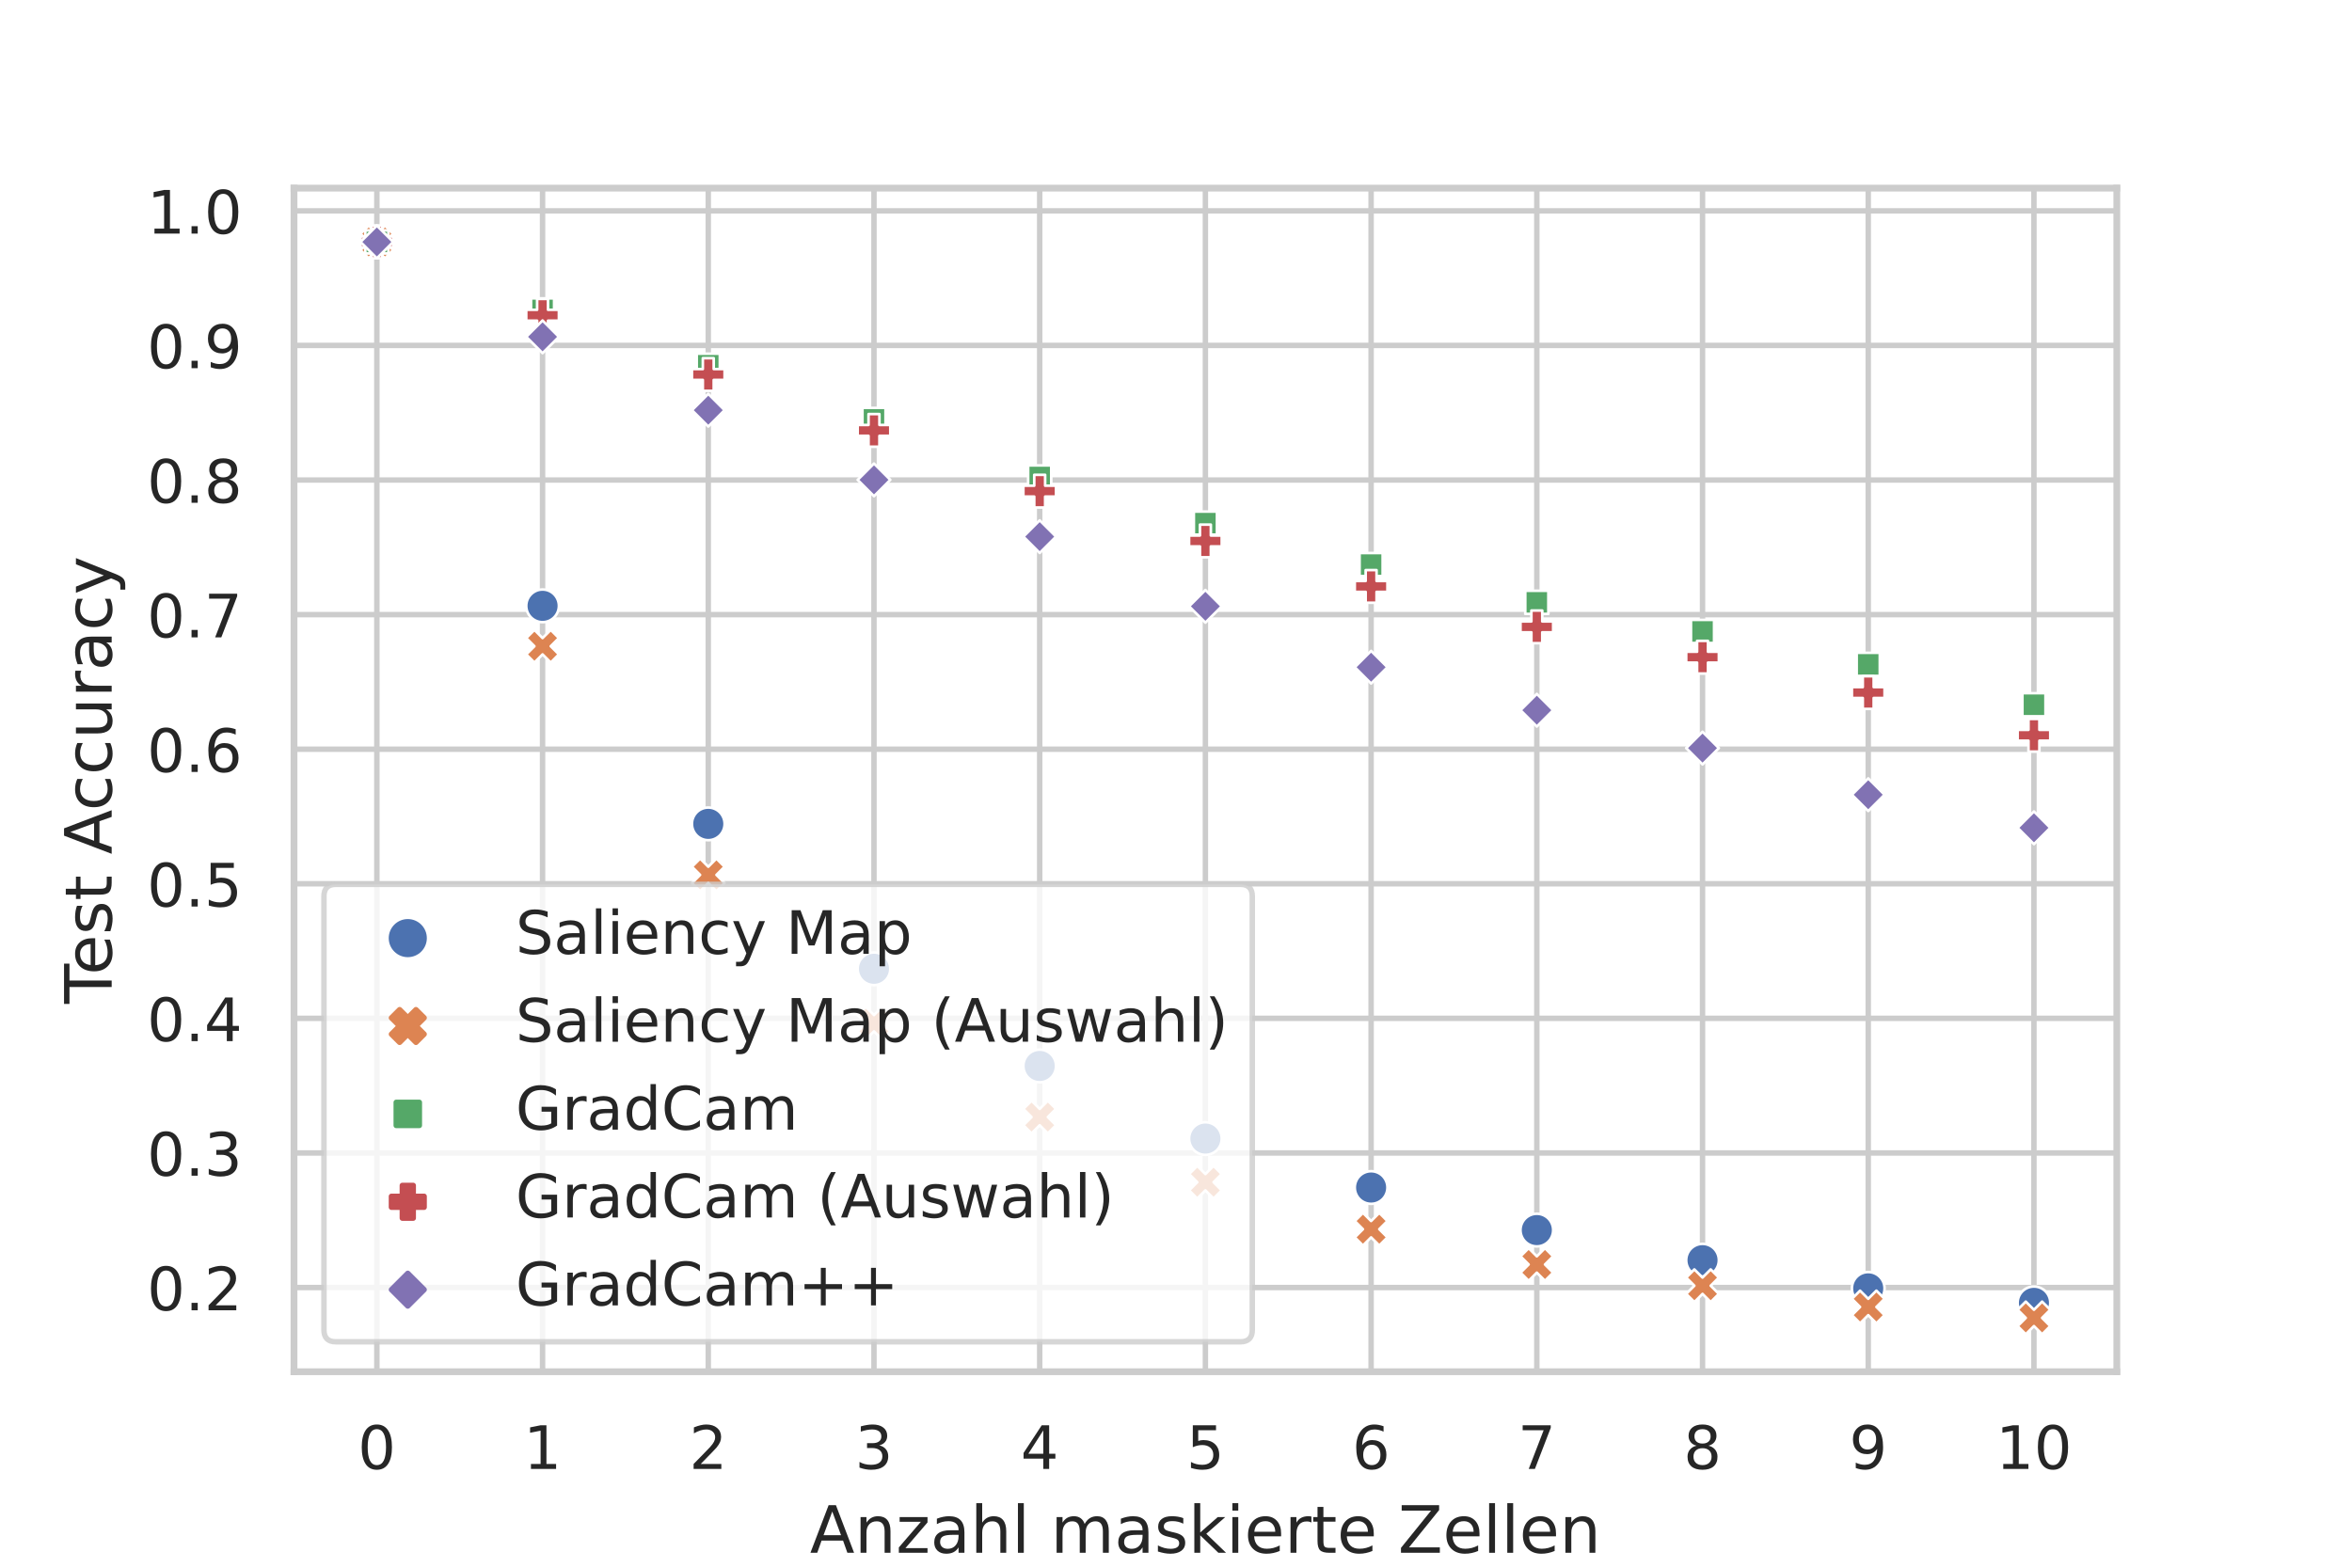 <?xml version="1.0" encoding="utf-8" standalone="no"?>
<!DOCTYPE svg PUBLIC "-//W3C//DTD SVG 1.1//EN"
  "http://www.w3.org/Graphics/SVG/1.1/DTD/svg11.dtd">
<!-- Created with matplotlib (https://matplotlib.org/) -->
<svg height="288pt" version="1.1" viewBox="0 0 432 288" width="432pt" xmlns="http://www.w3.org/2000/svg" xmlns:xlink="http://www.w3.org/1999/xlink">
 <defs>
  <style type="text/css">
*{stroke-linecap:butt;stroke-linejoin:round;}
  </style>
 </defs>
 <g id="figure_1">
  <g id="patch_1">
   <path d="M 0 288 
L 432 288 
L 432 0 
L 0 0 
z
" style="fill:#ffffff;"/>
  </g>
  <g id="axes_1">
   <g id="patch_2">
    <path d="M 54 252 
L 388.8 252 
L 388.8 34.56 
L 54 34.56 
z
" style="fill:#ffffff;"/>
   </g>
   <g id="matplotlib.axis_1">
    <g id="xtick_1">
     <g id="line2d_1">
      <path clip-path="url(#pe3bfd0eb92)" d="M 69.218 252 
L 69.218 34.56 
" style="fill:none;stroke:#cccccc;stroke-linecap:round;"/>
     </g>
     <g id="text_1">
      <!-- 0 -->
      <defs>
       <path d="M 31.781 66.406 
Q 24.172 66.406 20.328 58.906 
Q 16.5 51.422 16.5 36.375 
Q 16.5 21.391 20.328 13.891 
Q 24.172 6.391 31.781 6.391 
Q 39.453 6.391 43.281 13.891 
Q 47.125 21.391 47.125 36.375 
Q 47.125 51.422 43.281 58.906 
Q 39.453 66.406 31.781 66.406 
z
M 31.781 74.219 
Q 44.047 74.219 50.516 64.516 
Q 56.984 54.828 56.984 36.375 
Q 56.984 17.969 50.516 8.266 
Q 44.047 -1.422 31.781 -1.422 
Q 19.531 -1.422 13.062 8.266 
Q 6.594 17.969 6.594 36.375 
Q 6.594 54.828 13.062 64.516 
Q 19.531 74.219 31.781 74.219 
z
" id="DejaVuSans-48"/>
      </defs>
      <g style="fill:#262626;" transform="translate(65.719 269.858)scale(0.11 -0.11)">
       <use xlink:href="#DejaVuSans-48"/>
      </g>
     </g>
    </g>
    <g id="xtick_2">
     <g id="line2d_2">
      <path clip-path="url(#pe3bfd0eb92)" d="M 99.655 252 
L 99.655 34.56 
" style="fill:none;stroke:#cccccc;stroke-linecap:round;"/>
     </g>
     <g id="text_2">
      <!-- 1 -->
      <defs>
       <path d="M 12.406 8.297 
L 28.516 8.297 
L 28.516 63.922 
L 10.984 60.406 
L 10.984 69.391 
L 28.422 72.906 
L 38.281 72.906 
L 38.281 8.297 
L 54.391 8.297 
L 54.391 0 
L 12.406 0 
z
" id="DejaVuSans-49"/>
      </defs>
      <g style="fill:#262626;" transform="translate(96.155 269.858)scale(0.11 -0.11)">
       <use xlink:href="#DejaVuSans-49"/>
      </g>
     </g>
    </g>
    <g id="xtick_3">
     <g id="line2d_3">
      <path clip-path="url(#pe3bfd0eb92)" d="M 130.091 252 
L 130.091 34.56 
" style="fill:none;stroke:#cccccc;stroke-linecap:round;"/>
     </g>
     <g id="text_3">
      <!-- 2 -->
      <defs>
       <path d="M 19.188 8.297 
L 53.609 8.297 
L 53.609 0 
L 7.328 0 
L 7.328 8.297 
Q 12.938 14.109 22.625 23.891 
Q 32.328 33.688 34.812 36.531 
Q 39.547 41.844 41.422 45.531 
Q 43.312 49.219 43.312 52.781 
Q 43.312 58.594 39.234 62.25 
Q 35.156 65.922 28.609 65.922 
Q 23.969 65.922 18.812 64.312 
Q 13.672 62.703 7.812 59.422 
L 7.812 69.391 
Q 13.766 71.781 18.938 73 
Q 24.125 74.219 28.422 74.219 
Q 39.75 74.219 46.484 68.547 
Q 53.219 62.891 53.219 53.422 
Q 53.219 48.922 51.531 44.891 
Q 49.859 40.875 45.406 35.406 
Q 44.188 33.984 37.641 27.219 
Q 31.109 20.453 19.188 8.297 
z
" id="DejaVuSans-50"/>
      </defs>
      <g style="fill:#262626;" transform="translate(126.592 269.858)scale(0.11 -0.11)">
       <use xlink:href="#DejaVuSans-50"/>
      </g>
     </g>
    </g>
    <g id="xtick_4">
     <g id="line2d_4">
      <path clip-path="url(#pe3bfd0eb92)" d="M 160.527 252 
L 160.527 34.56 
" style="fill:none;stroke:#cccccc;stroke-linecap:round;"/>
     </g>
     <g id="text_4">
      <!-- 3 -->
      <defs>
       <path d="M 40.578 39.312 
Q 47.656 37.797 51.625 33 
Q 55.609 28.219 55.609 21.188 
Q 55.609 10.406 48.188 4.484 
Q 40.766 -1.422 27.094 -1.422 
Q 22.516 -1.422 17.656 -0.516 
Q 12.797 0.391 7.625 2.203 
L 7.625 11.719 
Q 11.719 9.328 16.594 8.109 
Q 21.484 6.891 26.812 6.891 
Q 36.078 6.891 40.938 10.547 
Q 45.797 14.203 45.797 21.188 
Q 45.797 27.641 41.281 31.266 
Q 36.766 34.906 28.719 34.906 
L 20.219 34.906 
L 20.219 43.016 
L 29.109 43.016 
Q 36.375 43.016 40.234 45.922 
Q 44.094 48.828 44.094 54.297 
Q 44.094 59.906 40.109 62.906 
Q 36.141 65.922 28.719 65.922 
Q 24.656 65.922 20.016 65.031 
Q 15.375 64.156 9.812 62.312 
L 9.812 71.094 
Q 15.438 72.656 20.344 73.438 
Q 25.25 74.219 29.594 74.219 
Q 40.828 74.219 47.359 69.109 
Q 53.906 64.016 53.906 55.328 
Q 53.906 49.266 50.438 45.094 
Q 46.969 40.922 40.578 39.312 
z
" id="DejaVuSans-51"/>
      </defs>
      <g style="fill:#262626;" transform="translate(157.028 269.858)scale(0.11 -0.11)">
       <use xlink:href="#DejaVuSans-51"/>
      </g>
     </g>
    </g>
    <g id="xtick_5">
     <g id="line2d_5">
      <path clip-path="url(#pe3bfd0eb92)" d="M 190.964 252 
L 190.964 34.56 
" style="fill:none;stroke:#cccccc;stroke-linecap:round;"/>
     </g>
     <g id="text_5">
      <!-- 4 -->
      <defs>
       <path d="M 37.797 64.312 
L 12.891 25.391 
L 37.797 25.391 
z
M 35.203 72.906 
L 47.609 72.906 
L 47.609 25.391 
L 58.016 25.391 
L 58.016 17.188 
L 47.609 17.188 
L 47.609 0 
L 37.797 0 
L 37.797 17.188 
L 4.891 17.188 
L 4.891 26.703 
z
" id="DejaVuSans-52"/>
      </defs>
      <g style="fill:#262626;" transform="translate(187.464 269.858)scale(0.11 -0.11)">
       <use xlink:href="#DejaVuSans-52"/>
      </g>
     </g>
    </g>
    <g id="xtick_6">
     <g id="line2d_6">
      <path clip-path="url(#pe3bfd0eb92)" d="M 221.4 252 
L 221.4 34.56 
" style="fill:none;stroke:#cccccc;stroke-linecap:round;"/>
     </g>
     <g id="text_6">
      <!-- 5 -->
      <defs>
       <path d="M 10.797 72.906 
L 49.516 72.906 
L 49.516 64.594 
L 19.828 64.594 
L 19.828 46.734 
Q 21.969 47.469 24.109 47.828 
Q 26.266 48.188 28.422 48.188 
Q 40.625 48.188 47.75 41.5 
Q 54.891 34.812 54.891 23.391 
Q 54.891 11.625 47.562 5.094 
Q 40.234 -1.422 26.906 -1.422 
Q 22.312 -1.422 17.547 -0.641 
Q 12.797 0.141 7.719 1.703 
L 7.719 11.625 
Q 12.109 9.234 16.797 8.062 
Q 21.484 6.891 26.703 6.891 
Q 35.156 6.891 40.078 11.328 
Q 45.016 15.766 45.016 23.391 
Q 45.016 31 40.078 35.438 
Q 35.156 39.891 26.703 39.891 
Q 22.75 39.891 18.812 39.016 
Q 14.891 38.141 10.797 36.281 
z
" id="DejaVuSans-53"/>
      </defs>
      <g style="fill:#262626;" transform="translate(217.901 269.858)scale(0.11 -0.11)">
       <use xlink:href="#DejaVuSans-53"/>
      </g>
     </g>
    </g>
    <g id="xtick_7">
     <g id="line2d_7">
      <path clip-path="url(#pe3bfd0eb92)" d="M 251.836 252 
L 251.836 34.56 
" style="fill:none;stroke:#cccccc;stroke-linecap:round;"/>
     </g>
     <g id="text_7">
      <!-- 6 -->
      <defs>
       <path d="M 33.016 40.375 
Q 26.375 40.375 22.484 35.828 
Q 18.609 31.297 18.609 23.391 
Q 18.609 15.531 22.484 10.953 
Q 26.375 6.391 33.016 6.391 
Q 39.656 6.391 43.531 10.953 
Q 47.406 15.531 47.406 23.391 
Q 47.406 31.297 43.531 35.828 
Q 39.656 40.375 33.016 40.375 
z
M 52.594 71.297 
L 52.594 62.312 
Q 48.875 64.062 45.094 64.984 
Q 41.312 65.922 37.594 65.922 
Q 27.828 65.922 22.672 59.328 
Q 17.531 52.734 16.797 39.406 
Q 19.672 43.656 24.016 45.922 
Q 28.375 48.188 33.594 48.188 
Q 44.578 48.188 50.953 41.516 
Q 57.328 34.859 57.328 23.391 
Q 57.328 12.156 50.688 5.359 
Q 44.047 -1.422 33.016 -1.422 
Q 20.359 -1.422 13.672 8.266 
Q 6.984 17.969 6.984 36.375 
Q 6.984 53.656 15.188 63.938 
Q 23.391 74.219 37.203 74.219 
Q 40.922 74.219 44.703 73.484 
Q 48.484 72.75 52.594 71.297 
z
" id="DejaVuSans-54"/>
      </defs>
      <g style="fill:#262626;" transform="translate(248.337 269.858)scale(0.11 -0.11)">
       <use xlink:href="#DejaVuSans-54"/>
      </g>
     </g>
    </g>
    <g id="xtick_8">
     <g id="line2d_8">
      <path clip-path="url(#pe3bfd0eb92)" d="M 282.273 252 
L 282.273 34.56 
" style="fill:none;stroke:#cccccc;stroke-linecap:round;"/>
     </g>
     <g id="text_8">
      <!-- 7 -->
      <defs>
       <path d="M 8.203 72.906 
L 55.078 72.906 
L 55.078 68.703 
L 28.609 0 
L 18.312 0 
L 43.219 64.594 
L 8.203 64.594 
z
" id="DejaVuSans-55"/>
      </defs>
      <g style="fill:#262626;" transform="translate(278.773 269.858)scale(0.11 -0.11)">
       <use xlink:href="#DejaVuSans-55"/>
      </g>
     </g>
    </g>
    <g id="xtick_9">
     <g id="line2d_9">
      <path clip-path="url(#pe3bfd0eb92)" d="M 312.709 252 
L 312.709 34.56 
" style="fill:none;stroke:#cccccc;stroke-linecap:round;"/>
     </g>
     <g id="text_9">
      <!-- 8 -->
      <defs>
       <path d="M 31.781 34.625 
Q 24.75 34.625 20.719 30.859 
Q 16.703 27.094 16.703 20.516 
Q 16.703 13.922 20.719 10.156 
Q 24.75 6.391 31.781 6.391 
Q 38.812 6.391 42.859 10.172 
Q 46.922 13.969 46.922 20.516 
Q 46.922 27.094 42.891 30.859 
Q 38.875 34.625 31.781 34.625 
z
M 21.922 38.812 
Q 15.578 40.375 12.031 44.719 
Q 8.5 49.078 8.5 55.328 
Q 8.5 64.062 14.719 69.141 
Q 20.953 74.219 31.781 74.219 
Q 42.672 74.219 48.875 69.141 
Q 55.078 64.062 55.078 55.328 
Q 55.078 49.078 51.531 44.719 
Q 48 40.375 41.703 38.812 
Q 48.828 37.156 52.797 32.312 
Q 56.781 27.484 56.781 20.516 
Q 56.781 9.906 50.312 4.234 
Q 43.844 -1.422 31.781 -1.422 
Q 19.734 -1.422 13.25 4.234 
Q 6.781 9.906 6.781 20.516 
Q 6.781 27.484 10.781 32.312 
Q 14.797 37.156 21.922 38.812 
z
M 18.312 54.391 
Q 18.312 48.734 21.844 45.562 
Q 25.391 42.391 31.781 42.391 
Q 38.141 42.391 41.719 45.562 
Q 45.312 48.734 45.312 54.391 
Q 45.312 60.062 41.719 63.234 
Q 38.141 66.406 31.781 66.406 
Q 25.391 66.406 21.844 63.234 
Q 18.312 60.062 18.312 54.391 
z
" id="DejaVuSans-56"/>
      </defs>
      <g style="fill:#262626;" transform="translate(309.21 269.858)scale(0.11 -0.11)">
       <use xlink:href="#DejaVuSans-56"/>
      </g>
     </g>
    </g>
    <g id="xtick_10">
     <g id="line2d_10">
      <path clip-path="url(#pe3bfd0eb92)" d="M 343.145 252 
L 343.145 34.56 
" style="fill:none;stroke:#cccccc;stroke-linecap:round;"/>
     </g>
     <g id="text_10">
      <!-- 9 -->
      <defs>
       <path d="M 10.984 1.516 
L 10.984 10.5 
Q 14.703 8.734 18.5 7.812 
Q 22.312 6.891 25.984 6.891 
Q 35.75 6.891 40.891 13.453 
Q 46.047 20.016 46.781 33.406 
Q 43.953 29.203 39.594 26.953 
Q 35.25 24.703 29.984 24.703 
Q 19.047 24.703 12.672 31.312 
Q 6.297 37.938 6.297 49.422 
Q 6.297 60.641 12.938 67.422 
Q 19.578 74.219 30.609 74.219 
Q 43.266 74.219 49.922 64.516 
Q 56.594 54.828 56.594 36.375 
Q 56.594 19.141 48.406 8.859 
Q 40.234 -1.422 26.422 -1.422 
Q 22.703 -1.422 18.891 -0.688 
Q 15.094 0.047 10.984 1.516 
z
M 30.609 32.422 
Q 37.25 32.422 41.125 36.953 
Q 45.016 41.5 45.016 49.422 
Q 45.016 57.281 41.125 61.844 
Q 37.25 66.406 30.609 66.406 
Q 23.969 66.406 20.094 61.844 
Q 16.219 57.281 16.219 49.422 
Q 16.219 41.5 20.094 36.953 
Q 23.969 32.422 30.609 32.422 
z
" id="DejaVuSans-57"/>
      </defs>
      <g style="fill:#262626;" transform="translate(339.646 269.858)scale(0.11 -0.11)">
       <use xlink:href="#DejaVuSans-57"/>
      </g>
     </g>
    </g>
    <g id="xtick_11">
     <g id="line2d_11">
      <path clip-path="url(#pe3bfd0eb92)" d="M 373.582 252 
L 373.582 34.56 
" style="fill:none;stroke:#cccccc;stroke-linecap:round;"/>
     </g>
     <g id="text_11">
      <!-- 10 -->
      <g style="fill:#262626;" transform="translate(366.583 269.858)scale(0.11 -0.11)">
       <use xlink:href="#DejaVuSans-49"/>
       <use x="63.623" xlink:href="#DejaVuSans-48"/>
      </g>
     </g>
    </g>
    <g id="text_12">
     <!-- Anzahl maskierte Zellen -->
     <defs>
      <path d="M 34.188 63.188 
L 20.797 26.906 
L 47.609 26.906 
z
M 28.609 72.906 
L 39.797 72.906 
L 67.578 0 
L 57.328 0 
L 50.688 18.703 
L 17.828 18.703 
L 11.188 0 
L 0.781 0 
z
" id="DejaVuSans-65"/>
      <path d="M 54.891 33.016 
L 54.891 0 
L 45.906 0 
L 45.906 32.719 
Q 45.906 40.484 42.875 44.328 
Q 39.844 48.188 33.797 48.188 
Q 26.516 48.188 22.312 43.547 
Q 18.109 38.922 18.109 30.906 
L 18.109 0 
L 9.078 0 
L 9.078 54.688 
L 18.109 54.688 
L 18.109 46.188 
Q 21.344 51.125 25.703 53.562 
Q 30.078 56 35.797 56 
Q 45.219 56 50.047 50.172 
Q 54.891 44.344 54.891 33.016 
z
" id="DejaVuSans-110"/>
      <path d="M 5.516 54.688 
L 48.188 54.688 
L 48.188 46.484 
L 14.406 7.172 
L 48.188 7.172 
L 48.188 0 
L 4.297 0 
L 4.297 8.203 
L 38.094 47.516 
L 5.516 47.516 
z
" id="DejaVuSans-122"/>
      <path d="M 34.281 27.484 
Q 23.391 27.484 19.188 25 
Q 14.984 22.516 14.984 16.5 
Q 14.984 11.719 18.141 8.906 
Q 21.297 6.109 26.703 6.109 
Q 34.188 6.109 38.703 11.406 
Q 43.219 16.703 43.219 25.484 
L 43.219 27.484 
z
M 52.203 31.203 
L 52.203 0 
L 43.219 0 
L 43.219 8.297 
Q 40.141 3.328 35.547 0.953 
Q 30.953 -1.422 24.312 -1.422 
Q 15.922 -1.422 10.953 3.297 
Q 6 8.016 6 15.922 
Q 6 25.141 12.172 29.828 
Q 18.359 34.516 30.609 34.516 
L 43.219 34.516 
L 43.219 35.406 
Q 43.219 41.609 39.141 45 
Q 35.062 48.391 27.688 48.391 
Q 23 48.391 18.547 47.266 
Q 14.109 46.141 10.016 43.891 
L 10.016 52.203 
Q 14.938 54.109 19.578 55.047 
Q 24.219 56 28.609 56 
Q 40.484 56 46.344 49.844 
Q 52.203 43.703 52.203 31.203 
z
" id="DejaVuSans-97"/>
      <path d="M 54.891 33.016 
L 54.891 0 
L 45.906 0 
L 45.906 32.719 
Q 45.906 40.484 42.875 44.328 
Q 39.844 48.188 33.797 48.188 
Q 26.516 48.188 22.312 43.547 
Q 18.109 38.922 18.109 30.906 
L 18.109 0 
L 9.078 0 
L 9.078 75.984 
L 18.109 75.984 
L 18.109 46.188 
Q 21.344 51.125 25.703 53.562 
Q 30.078 56 35.797 56 
Q 45.219 56 50.047 50.172 
Q 54.891 44.344 54.891 33.016 
z
" id="DejaVuSans-104"/>
      <path d="M 9.422 75.984 
L 18.406 75.984 
L 18.406 0 
L 9.422 0 
z
" id="DejaVuSans-108"/>
      <path id="DejaVuSans-32"/>
      <path d="M 52 44.188 
Q 55.375 50.25 60.062 53.125 
Q 64.75 56 71.094 56 
Q 79.641 56 84.281 50.016 
Q 88.922 44.047 88.922 33.016 
L 88.922 0 
L 79.891 0 
L 79.891 32.719 
Q 79.891 40.578 77.094 44.375 
Q 74.312 48.188 68.609 48.188 
Q 61.625 48.188 57.562 43.547 
Q 53.516 38.922 53.516 30.906 
L 53.516 0 
L 44.484 0 
L 44.484 32.719 
Q 44.484 40.625 41.703 44.406 
Q 38.922 48.188 33.109 48.188 
Q 26.219 48.188 22.156 43.531 
Q 18.109 38.875 18.109 30.906 
L 18.109 0 
L 9.078 0 
L 9.078 54.688 
L 18.109 54.688 
L 18.109 46.188 
Q 21.188 51.219 25.484 53.609 
Q 29.781 56 35.688 56 
Q 41.656 56 45.828 52.969 
Q 50 49.953 52 44.188 
z
" id="DejaVuSans-109"/>
      <path d="M 44.281 53.078 
L 44.281 44.578 
Q 40.484 46.531 36.375 47.5 
Q 32.281 48.484 27.875 48.484 
Q 21.188 48.484 17.844 46.438 
Q 14.5 44.391 14.5 40.281 
Q 14.5 37.156 16.891 35.375 
Q 19.281 33.594 26.516 31.984 
L 29.594 31.297 
Q 39.156 29.25 43.188 25.516 
Q 47.219 21.781 47.219 15.094 
Q 47.219 7.469 41.188 3.016 
Q 35.156 -1.422 24.609 -1.422 
Q 20.219 -1.422 15.453 -0.562 
Q 10.688 0.297 5.422 2 
L 5.422 11.281 
Q 10.406 8.688 15.234 7.391 
Q 20.062 6.109 24.812 6.109 
Q 31.156 6.109 34.562 8.281 
Q 37.984 10.453 37.984 14.406 
Q 37.984 18.062 35.516 20.016 
Q 33.062 21.969 24.703 23.781 
L 21.578 24.516 
Q 13.234 26.266 9.516 29.906 
Q 5.812 33.547 5.812 39.891 
Q 5.812 47.609 11.281 51.797 
Q 16.75 56 26.812 56 
Q 31.781 56 36.172 55.266 
Q 40.578 54.547 44.281 53.078 
z
" id="DejaVuSans-115"/>
      <path d="M 9.078 75.984 
L 18.109 75.984 
L 18.109 31.109 
L 44.922 54.688 
L 56.391 54.688 
L 27.391 29.109 
L 57.625 0 
L 45.906 0 
L 18.109 26.703 
L 18.109 0 
L 9.078 0 
z
" id="DejaVuSans-107"/>
      <path d="M 9.422 54.688 
L 18.406 54.688 
L 18.406 0 
L 9.422 0 
z
M 9.422 75.984 
L 18.406 75.984 
L 18.406 64.594 
L 9.422 64.594 
z
" id="DejaVuSans-105"/>
      <path d="M 56.203 29.594 
L 56.203 25.203 
L 14.891 25.203 
Q 15.484 15.922 20.484 11.062 
Q 25.484 6.203 34.422 6.203 
Q 39.594 6.203 44.453 7.469 
Q 49.312 8.734 54.109 11.281 
L 54.109 2.781 
Q 49.266 0.734 44.188 -0.344 
Q 39.109 -1.422 33.891 -1.422 
Q 20.797 -1.422 13.156 6.188 
Q 5.516 13.812 5.516 26.812 
Q 5.516 40.234 12.766 48.109 
Q 20.016 56 32.328 56 
Q 43.359 56 49.781 48.891 
Q 56.203 41.797 56.203 29.594 
z
M 47.219 32.234 
Q 47.125 39.594 43.094 43.984 
Q 39.062 48.391 32.422 48.391 
Q 24.906 48.391 20.391 44.141 
Q 15.875 39.891 15.188 32.172 
z
" id="DejaVuSans-101"/>
      <path d="M 41.109 46.297 
Q 39.594 47.172 37.812 47.578 
Q 36.031 48 33.891 48 
Q 26.266 48 22.188 43.047 
Q 18.109 38.094 18.109 28.812 
L 18.109 0 
L 9.078 0 
L 9.078 54.688 
L 18.109 54.688 
L 18.109 46.188 
Q 20.953 51.172 25.484 53.578 
Q 30.031 56 36.531 56 
Q 37.453 56 38.578 55.875 
Q 39.703 55.766 41.062 55.516 
z
" id="DejaVuSans-114"/>
      <path d="M 18.312 70.219 
L 18.312 54.688 
L 36.812 54.688 
L 36.812 47.703 
L 18.312 47.703 
L 18.312 18.016 
Q 18.312 11.328 20.141 9.422 
Q 21.969 7.516 27.594 7.516 
L 36.812 7.516 
L 36.812 0 
L 27.594 0 
Q 17.188 0 13.234 3.875 
Q 9.281 7.766 9.281 18.016 
L 9.281 47.703 
L 2.688 47.703 
L 2.688 54.688 
L 9.281 54.688 
L 9.281 70.219 
z
" id="DejaVuSans-116"/>
      <path d="M 5.609 72.906 
L 62.891 72.906 
L 62.891 65.375 
L 16.797 8.297 
L 64.016 8.297 
L 64.016 0 
L 4.5 0 
L 4.5 7.516 
L 50.594 64.594 
L 5.609 64.594 
z
" id="DejaVuSans-90"/>
     </defs>
     <g style="fill:#262626;" transform="translate(148.763 285.264)scale(0.12 -0.12)">
      <use xlink:href="#DejaVuSans-65"/>
      <use x="68.408" xlink:href="#DejaVuSans-110"/>
      <use x="131.787" xlink:href="#DejaVuSans-122"/>
      <use x="184.277" xlink:href="#DejaVuSans-97"/>
      <use x="245.557" xlink:href="#DejaVuSans-104"/>
      <use x="308.936" xlink:href="#DejaVuSans-108"/>
      <use x="336.719" xlink:href="#DejaVuSans-32"/>
      <use x="368.506" xlink:href="#DejaVuSans-109"/>
      <use x="465.918" xlink:href="#DejaVuSans-97"/>
      <use x="527.197" xlink:href="#DejaVuSans-115"/>
      <use x="579.297" xlink:href="#DejaVuSans-107"/>
      <use x="637.207" xlink:href="#DejaVuSans-105"/>
      <use x="664.99" xlink:href="#DejaVuSans-101"/>
      <use x="726.514" xlink:href="#DejaVuSans-114"/>
      <use x="767.627" xlink:href="#DejaVuSans-116"/>
      <use x="806.836" xlink:href="#DejaVuSans-101"/>
      <use x="868.359" xlink:href="#DejaVuSans-32"/>
      <use x="900.146" xlink:href="#DejaVuSans-90"/>
      <use x="968.652" xlink:href="#DejaVuSans-101"/>
      <use x="1030.176" xlink:href="#DejaVuSans-108"/>
      <use x="1057.959" xlink:href="#DejaVuSans-108"/>
      <use x="1085.742" xlink:href="#DejaVuSans-101"/>
      <use x="1147.266" xlink:href="#DejaVuSans-110"/>
     </g>
    </g>
   </g>
   <g id="matplotlib.axis_2">
    <g id="ytick_1">
     <g id="line2d_12">
      <path clip-path="url(#pe3bfd0eb92)" d="M 54 236.533 
L 388.8 236.533 
" style="fill:none;stroke:#cccccc;stroke-linecap:round;"/>
     </g>
     <g id="text_13">
      <!-- 0.2 -->
      <defs>
       <path d="M 10.688 12.406 
L 21 12.406 
L 21 0 
L 10.688 0 
z
" id="DejaVuSans-46"/>
      </defs>
      <g style="fill:#262626;" transform="translate(27.007 240.712)scale(0.11 -0.11)">
       <use xlink:href="#DejaVuSans-48"/>
       <use x="63.623" xlink:href="#DejaVuSans-46"/>
       <use x="95.41" xlink:href="#DejaVuSans-50"/>
      </g>
     </g>
    </g>
    <g id="ytick_2">
     <g id="line2d_13">
      <path clip-path="url(#pe3bfd0eb92)" d="M 54 211.808 
L 388.8 211.808 
" style="fill:none;stroke:#cccccc;stroke-linecap:round;"/>
     </g>
     <g id="text_14">
      <!-- 0.3 -->
      <g style="fill:#262626;" transform="translate(27.007 215.987)scale(0.11 -0.11)">
       <use xlink:href="#DejaVuSans-48"/>
       <use x="63.623" xlink:href="#DejaVuSans-46"/>
       <use x="95.41" xlink:href="#DejaVuSans-51"/>
      </g>
     </g>
    </g>
    <g id="ytick_3">
     <g id="line2d_14">
      <path clip-path="url(#pe3bfd0eb92)" d="M 54 187.084 
L 388.8 187.084 
" style="fill:none;stroke:#cccccc;stroke-linecap:round;"/>
     </g>
     <g id="text_15">
      <!-- 0.4 -->
      <g style="fill:#262626;" transform="translate(27.007 191.263)scale(0.11 -0.11)">
       <use xlink:href="#DejaVuSans-48"/>
       <use x="63.623" xlink:href="#DejaVuSans-46"/>
       <use x="95.41" xlink:href="#DejaVuSans-52"/>
      </g>
     </g>
    </g>
    <g id="ytick_4">
     <g id="line2d_15">
      <path clip-path="url(#pe3bfd0eb92)" d="M 54 162.359 
L 388.8 162.359 
" style="fill:none;stroke:#cccccc;stroke-linecap:round;"/>
     </g>
     <g id="text_16">
      <!-- 0.5 -->
      <g style="fill:#262626;" transform="translate(27.007 166.538)scale(0.11 -0.11)">
       <use xlink:href="#DejaVuSans-48"/>
       <use x="63.623" xlink:href="#DejaVuSans-46"/>
       <use x="95.41" xlink:href="#DejaVuSans-53"/>
      </g>
     </g>
    </g>
    <g id="ytick_5">
     <g id="line2d_16">
      <path clip-path="url(#pe3bfd0eb92)" d="M 54 137.635 
L 388.8 137.635 
" style="fill:none;stroke:#cccccc;stroke-linecap:round;"/>
     </g>
     <g id="text_17">
      <!-- 0.6 -->
      <g style="fill:#262626;" transform="translate(27.007 141.814)scale(0.11 -0.11)">
       <use xlink:href="#DejaVuSans-48"/>
       <use x="63.623" xlink:href="#DejaVuSans-46"/>
       <use x="95.41" xlink:href="#DejaVuSans-54"/>
      </g>
     </g>
    </g>
    <g id="ytick_6">
     <g id="line2d_17">
      <path clip-path="url(#pe3bfd0eb92)" d="M 54 112.91 
L 388.8 112.91 
" style="fill:none;stroke:#cccccc;stroke-linecap:round;"/>
     </g>
     <g id="text_18">
      <!-- 0.7 -->
      <g style="fill:#262626;" transform="translate(27.007 117.089)scale(0.11 -0.11)">
       <use xlink:href="#DejaVuSans-48"/>
       <use x="63.623" xlink:href="#DejaVuSans-46"/>
       <use x="95.41" xlink:href="#DejaVuSans-55"/>
      </g>
     </g>
    </g>
    <g id="ytick_7">
     <g id="line2d_18">
      <path clip-path="url(#pe3bfd0eb92)" d="M 54 88.186 
L 388.8 88.186 
" style="fill:none;stroke:#cccccc;stroke-linecap:round;"/>
     </g>
     <g id="text_19">
      <!-- 0.8 -->
      <g style="fill:#262626;" transform="translate(27.007 92.365)scale(0.11 -0.11)">
       <use xlink:href="#DejaVuSans-48"/>
       <use x="63.623" xlink:href="#DejaVuSans-46"/>
       <use x="95.41" xlink:href="#DejaVuSans-56"/>
      </g>
     </g>
    </g>
    <g id="ytick_8">
     <g id="line2d_19">
      <path clip-path="url(#pe3bfd0eb92)" d="M 54 63.461 
L 388.8 63.461 
" style="fill:none;stroke:#cccccc;stroke-linecap:round;"/>
     </g>
     <g id="text_20">
      <!-- 0.9 -->
      <g style="fill:#262626;" transform="translate(27.007 67.64)scale(0.11 -0.11)">
       <use xlink:href="#DejaVuSans-48"/>
       <use x="63.623" xlink:href="#DejaVuSans-46"/>
       <use x="95.41" xlink:href="#DejaVuSans-57"/>
      </g>
     </g>
    </g>
    <g id="ytick_9">
     <g id="line2d_20">
      <path clip-path="url(#pe3bfd0eb92)" d="M 54 38.736 
L 388.8 38.736 
" style="fill:none;stroke:#cccccc;stroke-linecap:round;"/>
     </g>
     <g id="text_21">
      <!-- 1.0 -->
      <g style="fill:#262626;" transform="translate(27.007 42.916)scale(0.11 -0.11)">
       <use xlink:href="#DejaVuSans-49"/>
       <use x="63.623" xlink:href="#DejaVuSans-46"/>
       <use x="95.41" xlink:href="#DejaVuSans-48"/>
      </g>
     </g>
    </g>
    <g id="text_22">
     <!-- Test Accuracy -->
     <defs>
      <path d="M -0.297 72.906 
L 61.375 72.906 
L 61.375 64.594 
L 35.5 64.594 
L 35.5 0 
L 25.594 0 
L 25.594 64.594 
L -0.297 64.594 
z
" id="DejaVuSans-84"/>
      <path d="M 48.781 52.594 
L 48.781 44.188 
Q 44.969 46.297 41.141 47.344 
Q 37.312 48.391 33.406 48.391 
Q 24.656 48.391 19.812 42.844 
Q 14.984 37.312 14.984 27.297 
Q 14.984 17.281 19.812 11.734 
Q 24.656 6.203 33.406 6.203 
Q 37.312 6.203 41.141 7.25 
Q 44.969 8.297 48.781 10.406 
L 48.781 2.094 
Q 45.016 0.344 40.984 -0.531 
Q 36.969 -1.422 32.422 -1.422 
Q 20.062 -1.422 12.781 6.344 
Q 5.516 14.109 5.516 27.297 
Q 5.516 40.672 12.859 48.328 
Q 20.219 56 33.016 56 
Q 37.156 56 41.109 55.141 
Q 45.062 54.297 48.781 52.594 
z
" id="DejaVuSans-99"/>
      <path d="M 8.5 21.578 
L 8.5 54.688 
L 17.484 54.688 
L 17.484 21.922 
Q 17.484 14.156 20.5 10.266 
Q 23.531 6.391 29.594 6.391 
Q 36.859 6.391 41.078 11.031 
Q 45.312 15.672 45.312 23.688 
L 45.312 54.688 
L 54.297 54.688 
L 54.297 0 
L 45.312 0 
L 45.312 8.406 
Q 42.047 3.422 37.719 1 
Q 33.406 -1.422 27.688 -1.422 
Q 18.266 -1.422 13.375 4.438 
Q 8.5 10.297 8.5 21.578 
z
M 31.109 56 
z
" id="DejaVuSans-117"/>
      <path d="M 32.172 -5.078 
Q 28.375 -14.844 24.75 -17.812 
Q 21.141 -20.797 15.094 -20.797 
L 7.906 -20.797 
L 7.906 -13.281 
L 13.188 -13.281 
Q 16.891 -13.281 18.938 -11.516 
Q 21 -9.766 23.484 -3.219 
L 25.094 0.875 
L 2.984 54.688 
L 12.5 54.688 
L 29.594 11.922 
L 46.688 54.688 
L 56.203 54.688 
z
" id="DejaVuSans-121"/>
     </defs>
     <g style="fill:#262626;" transform="translate(20.511 184.395)rotate(-90)scale(0.12 -0.12)">
      <use xlink:href="#DejaVuSans-84"/>
      <use x="44.084" xlink:href="#DejaVuSans-101"/>
      <use x="105.607" xlink:href="#DejaVuSans-115"/>
      <use x="157.707" xlink:href="#DejaVuSans-116"/>
      <use x="196.916" xlink:href="#DejaVuSans-32"/>
      <use x="228.703" xlink:href="#DejaVuSans-65"/>
      <use x="295.361" xlink:href="#DejaVuSans-99"/>
      <use x="350.342" xlink:href="#DejaVuSans-99"/>
      <use x="405.322" xlink:href="#DejaVuSans-117"/>
      <use x="468.701" xlink:href="#DejaVuSans-114"/>
      <use x="509.814" xlink:href="#DejaVuSans-97"/>
      <use x="571.094" xlink:href="#DejaVuSans-99"/>
      <use x="626.074" xlink:href="#DejaVuSans-121"/>
     </g>
    </g>
   </g>
   <g id="PathCollection_1">
    <path clip-path="url(#pe3bfd0eb92)" d="M 69.218 47.444 
C 70.014 47.444 70.777 47.128 71.34 46.565 
C 71.902 46.002 72.218 45.239 72.218 44.444 
C 72.218 43.648 71.902 42.885 71.34 42.322 
C 70.777 41.76 70.014 41.444 69.218 41.444 
C 68.423 41.444 67.659 41.76 67.097 42.322 
C 66.534 42.885 66.218 43.648 66.218 44.444 
C 66.218 45.239 66.534 46.002 67.097 46.565 
C 67.659 47.128 68.423 47.444 69.218 47.444 
z
" style="fill:#4c72b0;stroke:#ffffff;stroke-width:0.48;"/>
    <path clip-path="url(#pe3bfd0eb92)" d="M 99.655 114.298 
C 100.45 114.298 101.213 113.982 101.776 113.419 
C 102.338 112.857 102.655 112.094 102.655 111.298 
C 102.655 110.502 102.338 109.739 101.776 109.177 
C 101.213 108.614 100.45 108.298 99.655 108.298 
C 98.859 108.298 98.096 108.614 97.533 109.177 
C 96.971 109.739 96.655 110.502 96.655 111.298 
C 96.655 112.094 96.971 112.857 97.533 113.419 
C 98.096 113.982 98.859 114.298 99.655 114.298 
z
" style="fill:#4c72b0;stroke:#ffffff;stroke-width:0.48;"/>
    <path clip-path="url(#pe3bfd0eb92)" d="M 130.091 154.353 
C 130.887 154.353 131.65 154.036 132.212 153.474 
C 132.775 152.911 133.091 152.148 133.091 151.353 
C 133.091 150.557 132.775 149.794 132.212 149.231 
C 131.65 148.669 130.887 148.353 130.091 148.353 
C 129.295 148.353 128.532 148.669 127.97 149.231 
C 127.407 149.794 127.091 150.557 127.091 151.353 
C 127.091 152.148 127.407 152.911 127.97 153.474 
C 128.532 154.036 129.295 154.353 130.091 154.353 
z
" style="fill:#4c72b0;stroke:#ffffff;stroke-width:0.48;"/>
    <path clip-path="url(#pe3bfd0eb92)" d="M 160.527 180.974 
C 161.323 180.974 162.086 180.658 162.649 180.096 
C 163.211 179.533 163.527 178.77 163.527 177.974 
C 163.527 177.179 163.211 176.416 162.649 175.853 
C 162.086 175.29 161.323 174.974 160.527 174.974 
C 159.732 174.974 158.969 175.29 158.406 175.853 
C 157.843 176.416 157.527 177.179 157.527 177.974 
C 157.527 178.77 157.843 179.533 158.406 180.096 
C 158.969 180.658 159.732 180.974 160.527 180.974 
z
" style="fill:#4c72b0;stroke:#ffffff;stroke-width:0.48;"/>
    <path clip-path="url(#pe3bfd0eb92)" d="M 190.964 198.828 
C 191.759 198.828 192.522 198.512 193.085 197.949 
C 193.648 197.386 193.964 196.623 193.964 195.828 
C 193.964 195.032 193.648 194.269 193.085 193.706 
C 192.522 193.144 191.759 192.828 190.964 192.828 
C 190.168 192.828 189.405 193.144 188.842 193.706 
C 188.28 194.269 187.964 195.032 187.964 195.828 
C 187.964 196.623 188.28 197.386 188.842 197.949 
C 189.405 198.512 190.168 198.828 190.964 198.828 
z
" style="fill:#4c72b0;stroke:#ffffff;stroke-width:0.48;"/>
    <path clip-path="url(#pe3bfd0eb92)" d="M 221.4 212.166 
C 222.196 212.166 222.959 211.85 223.521 211.287 
C 224.084 210.725 224.4 209.962 224.4 209.166 
C 224.4 208.371 224.084 207.607 223.521 207.045 
C 222.959 206.482 222.196 206.166 221.4 206.166 
C 220.604 206.166 219.841 206.482 219.279 207.045 
C 218.716 207.607 218.4 208.371 218.4 209.166 
C 218.4 209.962 218.716 210.725 219.279 211.287 
C 219.841 211.85 220.604 212.166 221.4 212.166 
z
" style="fill:#4c72b0;stroke:#ffffff;stroke-width:0.48;"/>
    <path clip-path="url(#pe3bfd0eb92)" d="M 251.836 221.16 
C 252.632 221.16 253.395 220.844 253.958 220.282 
C 254.52 219.719 254.836 218.956 254.836 218.16 
C 254.836 217.365 254.52 216.602 253.958 216.039 
C 253.395 215.476 252.632 215.16 251.836 215.16 
C 251.041 215.16 250.278 215.476 249.715 216.039 
C 249.152 216.602 248.836 217.365 248.836 218.16 
C 248.836 218.956 249.152 219.719 249.715 220.282 
C 250.278 220.844 251.041 221.16 251.836 221.16 
z
" style="fill:#4c72b0;stroke:#ffffff;stroke-width:0.48;"/>
    <path clip-path="url(#pe3bfd0eb92)" d="M 282.273 228.978 
C 283.068 228.978 283.831 228.662 284.394 228.1 
C 284.957 227.537 285.273 226.774 285.273 225.978 
C 285.273 225.183 284.957 224.42 284.394 223.857 
C 283.831 223.294 283.068 222.978 282.273 222.978 
C 281.477 222.978 280.714 223.294 280.151 223.857 
C 279.589 224.42 279.273 225.183 279.273 225.978 
C 279.273 226.774 279.589 227.537 280.151 228.1 
C 280.714 228.662 281.477 228.978 282.273 228.978 
z
" style="fill:#4c72b0;stroke:#ffffff;stroke-width:0.48;"/>
    <path clip-path="url(#pe3bfd0eb92)" d="M 312.709 234.51 
C 313.505 234.51 314.268 234.193 314.83 233.631 
C 315.393 233.068 315.709 232.305 315.709 231.51 
C 315.709 230.714 315.393 229.951 314.83 229.388 
C 314.268 228.826 313.505 228.51 312.709 228.51 
C 311.913 228.51 311.15 228.826 310.588 229.388 
C 310.025 229.951 309.709 230.714 309.709 231.51 
C 309.709 232.305 310.025 233.068 310.588 233.631 
C 311.15 234.193 311.913 234.51 312.709 234.51 
z
" style="fill:#4c72b0;stroke:#ffffff;stroke-width:0.48;"/>
    <path clip-path="url(#pe3bfd0eb92)" d="M 343.145 239.689 
C 343.941 239.689 344.704 239.373 345.267 238.81 
C 345.829 238.248 346.145 237.485 346.145 236.689 
C 346.145 235.893 345.829 235.13 345.267 234.568 
C 344.704 234.005 343.941 233.689 343.145 233.689 
C 342.35 233.689 341.587 234.005 341.024 234.568 
C 340.462 235.13 340.145 235.893 340.145 236.689 
C 340.145 237.485 340.462 238.248 341.024 238.81 
C 341.587 239.373 342.35 239.689 343.145 239.689 
z
" style="fill:#4c72b0;stroke:#ffffff;stroke-width:0.48;"/>
    <path clip-path="url(#pe3bfd0eb92)" d="M 373.582 242.347 
C 374.377 242.347 375.141 242.031 375.703 241.468 
C 376.266 240.906 376.582 240.143 376.582 239.347 
C 376.582 238.552 376.266 237.788 375.703 237.226 
C 375.141 236.663 374.377 236.347 373.582 236.347 
C 372.786 236.347 372.023 236.663 371.46 237.226 
C 370.898 237.788 370.582 238.552 370.582 239.347 
C 370.582 240.143 370.898 240.906 371.46 241.468 
C 372.023 242.031 372.786 242.347 373.582 242.347 
z
" style="fill:#4c72b0;stroke:#ffffff;stroke-width:0.48;"/>
    <path clip-path="url(#pe3bfd0eb92)" d="M 67.718 47.444 
L 69.218 45.944 
L 70.718 47.444 
L 72.218 45.944 
L 70.718 44.444 
L 72.218 42.944 
L 70.718 41.444 
L 69.218 42.944 
L 67.718 41.444 
L 66.218 42.944 
L 67.718 44.444 
L 66.218 45.944 
z
" style="fill:#dd8452;stroke:#ffffff;stroke-width:0.48;"/>
    <path clip-path="url(#pe3bfd0eb92)" d="M 98.155 121.718 
L 99.655 120.218 
L 101.155 121.718 
L 102.655 120.218 
L 101.155 118.718 
L 102.655 117.218 
L 101.155 115.718 
L 99.655 117.218 
L 98.155 115.718 
L 96.655 117.218 
L 98.155 118.718 
L 96.655 120.218 
z
" style="fill:#dd8452;stroke:#ffffff;stroke-width:0.48;"/>
    <path clip-path="url(#pe3bfd0eb92)" d="M 128.591 163.727 
L 130.091 162.227 
L 131.591 163.727 
L 133.091 162.227 
L 131.591 160.727 
L 133.091 159.227 
L 131.591 157.727 
L 130.091 159.227 
L 128.591 157.727 
L 127.091 159.227 
L 128.591 160.727 
L 127.091 162.227 
z
" style="fill:#dd8452;stroke:#ffffff;stroke-width:0.48;"/>
    <path clip-path="url(#pe3bfd0eb92)" d="M 159.027 190.972 
L 160.527 189.472 
L 162.027 190.972 
L 163.527 189.472 
L 162.027 187.972 
L 163.527 186.472 
L 162.027 184.972 
L 160.527 186.472 
L 159.027 184.972 
L 157.527 186.472 
L 159.027 187.972 
L 157.527 189.472 
z
" style="fill:#dd8452;stroke:#ffffff;stroke-width:0.48;"/>
    <path clip-path="url(#pe3bfd0eb92)" d="M 189.464 208.216 
L 190.964 206.716 
L 192.464 208.216 
L 193.964 206.716 
L 192.464 205.216 
L 193.964 203.716 
L 192.464 202.216 
L 190.964 203.716 
L 189.464 202.216 
L 187.964 203.716 
L 189.464 205.216 
L 187.964 206.716 
z
" style="fill:#dd8452;stroke:#ffffff;stroke-width:0.48;"/>
    <path clip-path="url(#pe3bfd0eb92)" d="M 219.9 220.184 
L 221.4 218.684 
L 222.9 220.184 
L 224.4 218.684 
L 222.9 217.184 
L 224.4 215.684 
L 222.9 214.184 
L 221.4 215.684 
L 219.9 214.184 
L 218.4 215.684 
L 219.9 217.184 
L 218.4 218.684 
z
" style="fill:#dd8452;stroke:#ffffff;stroke-width:0.48;"/>
    <path clip-path="url(#pe3bfd0eb92)" d="M 250.336 228.815 
L 251.836 227.315 
L 253.336 228.815 
L 254.836 227.315 
L 253.336 225.815 
L 254.836 224.315 
L 253.336 222.815 
L 251.836 224.315 
L 250.336 222.815 
L 248.836 224.315 
L 250.336 225.815 
L 248.836 227.315 
z
" style="fill:#dd8452;stroke:#ffffff;stroke-width:0.48;"/>
    <path clip-path="url(#pe3bfd0eb92)" d="M 280.773 235.298 
L 282.273 233.798 
L 283.773 235.298 
L 285.273 233.798 
L 283.773 232.298 
L 285.273 230.798 
L 283.773 229.298 
L 282.273 230.798 
L 280.773 229.298 
L 279.273 230.798 
L 280.773 232.298 
L 279.273 233.798 
z
" style="fill:#dd8452;stroke:#ffffff;stroke-width:0.48;"/>
    <path clip-path="url(#pe3bfd0eb92)" d="M 311.209 239.201 
L 312.709 237.701 
L 314.209 239.201 
L 315.709 237.701 
L 314.209 236.201 
L 315.709 234.701 
L 314.209 233.201 
L 312.709 234.701 
L 311.209 233.201 
L 309.709 234.701 
L 311.209 236.201 
L 309.709 237.701 
z
" style="fill:#dd8452;stroke:#ffffff;stroke-width:0.48;"/>
    <path clip-path="url(#pe3bfd0eb92)" d="M 341.645 243.105 
L 343.145 241.605 
L 344.645 243.105 
L 346.145 241.605 
L 344.645 240.105 
L 346.145 238.605 
L 344.645 237.105 
L 343.145 238.605 
L 341.645 237.105 
L 340.145 238.605 
L 341.645 240.105 
L 340.145 241.605 
z
" style="fill:#dd8452;stroke:#ffffff;stroke-width:0.48;"/>
    <path clip-path="url(#pe3bfd0eb92)" d="M 372.082 245.116 
L 373.582 243.616 
L 375.082 245.116 
L 376.582 243.616 
L 375.082 242.116 
L 376.582 240.616 
L 375.082 239.116 
L 373.582 240.616 
L 372.082 239.116 
L 370.582 240.616 
L 372.082 242.116 
L 370.582 243.616 
z
" style="fill:#dd8452;stroke:#ffffff;stroke-width:0.48;"/>
    <path clip-path="url(#pe3bfd0eb92)" d="M 67.097 42.322 
L 67.097 46.565 
L 71.34 46.565 
L 71.34 42.322 
z
" style="fill:#55a868;stroke:#ffffff;stroke-width:0.48;"/>
    <path clip-path="url(#pe3bfd0eb92)" d="M 97.533 54.816 
L 97.533 59.059 
L 101.776 59.059 
L 101.776 54.816 
z
" style="fill:#55a868;stroke:#ffffff;stroke-width:0.48;"/>
    <path clip-path="url(#pe3bfd0eb92)" d="M 127.97 64.974 
L 127.97 69.216 
L 132.212 69.216 
L 132.212 64.974 
z
" style="fill:#55a868;stroke:#ffffff;stroke-width:0.48;"/>
    <path clip-path="url(#pe3bfd0eb92)" d="M 158.406 74.932 
L 158.406 79.175 
L 162.649 79.175 
L 162.649 74.932 
z
" style="fill:#55a868;stroke:#ffffff;stroke-width:0.48;"/>
    <path clip-path="url(#pe3bfd0eb92)" d="M 188.842 85.501 
L 188.842 89.743 
L 193.085 89.743 
L 193.085 85.501 
z
" style="fill:#55a868;stroke:#ffffff;stroke-width:0.48;"/>
    <path clip-path="url(#pe3bfd0eb92)" d="M 219.279 93.976 
L 219.279 98.219 
L 223.521 98.219 
L 223.521 93.976 
z
" style="fill:#55a868;stroke:#ffffff;stroke-width:0.48;"/>
    <path clip-path="url(#pe3bfd0eb92)" d="M 249.715 101.595 
L 249.715 105.837 
L 253.958 105.837 
L 253.958 101.595 
z
" style="fill:#55a868;stroke:#ffffff;stroke-width:0.48;"/>
    <path clip-path="url(#pe3bfd0eb92)" d="M 280.151 108.534 
L 280.151 112.776 
L 284.394 112.776 
L 284.394 108.534 
z
" style="fill:#55a868;stroke:#ffffff;stroke-width:0.48;"/>
    <path clip-path="url(#pe3bfd0eb92)" d="M 310.588 113.882 
L 310.588 118.125 
L 314.83 118.125 
L 314.83 113.882 
z
" style="fill:#55a868;stroke:#ffffff;stroke-width:0.48;"/>
    <path clip-path="url(#pe3bfd0eb92)" d="M 341.024 119.93 
L 341.024 124.173 
L 345.267 124.173 
L 345.267 119.93 
z
" style="fill:#55a868;stroke:#ffffff;stroke-width:0.48;"/>
    <path clip-path="url(#pe3bfd0eb92)" d="M 371.46 127.348 
L 371.46 131.591 
L 375.703 131.591 
L 375.703 127.348 
z
" style="fill:#55a868;stroke:#ffffff;stroke-width:0.48;"/>
    <path clip-path="url(#pe3bfd0eb92)" d="M 68.218 47.444 
L 70.218 47.444 
L 70.218 45.444 
L 72.218 45.444 
L 72.218 43.444 
L 70.218 43.444 
L 70.218 41.444 
L 68.218 41.444 
L 68.218 43.444 
L 66.218 43.444 
L 66.218 45.444 
L 68.218 45.444 
z
" style="fill:#c44e52;stroke:#ffffff;stroke-width:0.48;"/>
    <path clip-path="url(#pe3bfd0eb92)" d="M 98.655 60.913 
L 100.655 60.913 
L 100.655 58.913 
L 102.655 58.913 
L 102.655 56.913 
L 100.655 56.913 
L 100.655 54.913 
L 98.655 54.913 
L 98.655 56.913 
L 96.655 56.913 
L 96.655 58.913 
L 98.655 58.913 
z
" style="fill:#c44e52;stroke:#ffffff;stroke-width:0.48;"/>
    <path clip-path="url(#pe3bfd0eb92)" d="M 129.091 71.8 
L 131.091 71.8 
L 131.091 69.8 
L 133.091 69.8 
L 133.091 67.8 
L 131.091 67.8 
L 131.091 65.8 
L 129.091 65.8 
L 129.091 67.8 
L 127.091 67.8 
L 127.091 69.8 
L 129.091 69.8 
z
" style="fill:#c44e52;stroke:#ffffff;stroke-width:0.48;"/>
    <path clip-path="url(#pe3bfd0eb92)" d="M 159.527 82.068 
L 161.527 82.068 
L 161.527 80.068 
L 163.527 80.068 
L 163.527 78.068 
L 161.527 78.068 
L 161.527 76.068 
L 159.527 76.068 
L 159.527 78.068 
L 157.527 78.068 
L 157.527 80.068 
L 159.527 80.068 
z
" style="fill:#c44e52;stroke:#ffffff;stroke-width:0.48;"/>
    <path clip-path="url(#pe3bfd0eb92)" d="M 189.964 93.228 
L 191.964 93.228 
L 191.964 91.228 
L 193.964 91.228 
L 193.964 89.228 
L 191.964 89.228 
L 191.964 87.228 
L 189.964 87.228 
L 189.964 89.228 
L 187.964 89.228 
L 187.964 91.228 
L 189.964 91.228 
z
" style="fill:#c44e52;stroke:#ffffff;stroke-width:0.48;"/>
    <path clip-path="url(#pe3bfd0eb92)" d="M 220.4 102.378 
L 222.4 102.378 
L 222.4 100.378 
L 224.4 100.378 
L 224.4 98.378 
L 222.4 98.378 
L 222.4 96.378 
L 220.4 96.378 
L 220.4 98.378 
L 218.4 98.378 
L 218.4 100.378 
L 220.4 100.378 
z
" style="fill:#c44e52;stroke:#ffffff;stroke-width:0.48;"/>
    <path clip-path="url(#pe3bfd0eb92)" d="M 250.836 110.732 
L 252.836 110.732 
L 252.836 108.732 
L 254.836 108.732 
L 254.836 106.732 
L 252.836 106.732 
L 252.836 104.732 
L 250.836 104.732 
L 250.836 106.732 
L 248.836 106.732 
L 248.836 108.732 
L 250.836 108.732 
z
" style="fill:#c44e52;stroke:#ffffff;stroke-width:0.48;"/>
    <path clip-path="url(#pe3bfd0eb92)" d="M 281.273 118.161 
L 283.273 118.161 
L 283.273 116.161 
L 285.273 116.161 
L 285.273 114.161 
L 283.273 114.161 
L 283.273 112.161 
L 281.273 112.161 
L 281.273 114.161 
L 279.273 114.161 
L 279.273 116.161 
L 281.273 116.161 
z
" style="fill:#c44e52;stroke:#ffffff;stroke-width:0.48;"/>
    <path clip-path="url(#pe3bfd0eb92)" d="M 311.709 123.733 
L 313.709 123.733 
L 313.709 121.733 
L 315.709 121.733 
L 315.709 119.733 
L 313.709 119.733 
L 313.709 117.733 
L 311.709 117.733 
L 311.709 119.733 
L 309.709 119.733 
L 309.709 121.733 
L 311.709 121.733 
z
" style="fill:#c44e52;stroke:#ffffff;stroke-width:0.48;"/>
    <path clip-path="url(#pe3bfd0eb92)" d="M 342.145 130.23 
L 344.145 130.23 
L 344.145 128.23 
L 346.145 128.23 
L 346.145 126.23 
L 344.145 126.23 
L 344.145 124.23 
L 342.145 124.23 
L 342.145 126.23 
L 340.145 126.23 
L 340.145 128.23 
L 342.145 128.23 
z
" style="fill:#c44e52;stroke:#ffffff;stroke-width:0.48;"/>
    <path clip-path="url(#pe3bfd0eb92)" d="M 372.582 138.078 
L 374.582 138.078 
L 374.582 136.078 
L 376.582 136.078 
L 376.582 134.078 
L 374.582 134.078 
L 374.582 132.078 
L 372.582 132.078 
L 372.582 134.078 
L 370.582 134.078 
L 370.582 136.078 
L 372.582 136.078 
z
" style="fill:#c44e52;stroke:#ffffff;stroke-width:0.48;"/>
    <path clip-path="url(#pe3bfd0eb92)" d="M 69.218 41.444 
L 66.218 44.444 
L 69.218 47.444 
L 72.218 44.444 
z
" style="fill:#8172b3;stroke:#ffffff;stroke-width:0.48;"/>
    <path clip-path="url(#pe3bfd0eb92)" d="M 99.655 58.876 
L 96.655 61.876 
L 99.655 64.876 
L 102.655 61.876 
z
" style="fill:#8172b3;stroke:#ffffff;stroke-width:0.48;"/>
    <path clip-path="url(#pe3bfd0eb92)" d="M 130.091 72.356 
L 127.091 75.356 
L 130.091 78.356 
L 133.091 75.356 
z
" style="fill:#8172b3;stroke:#ffffff;stroke-width:0.48;"/>
    <path clip-path="url(#pe3bfd0eb92)" d="M 160.527 85.156 
L 157.527 88.156 
L 160.527 91.156 
L 163.527 88.156 
z
" style="fill:#8172b3;stroke:#ffffff;stroke-width:0.48;"/>
    <path clip-path="url(#pe3bfd0eb92)" d="M 190.964 95.585 
L 187.964 98.585 
L 190.964 101.585 
L 193.964 98.585 
z
" style="fill:#8172b3;stroke:#ffffff;stroke-width:0.48;"/>
    <path clip-path="url(#pe3bfd0eb92)" d="M 221.4 108.385 
L 218.4 111.385 
L 221.4 114.385 
L 224.4 111.385 
z
" style="fill:#8172b3;stroke:#ffffff;stroke-width:0.48;"/>
    <path clip-path="url(#pe3bfd0eb92)" d="M 251.836 119.572 
L 248.836 122.572 
L 251.836 125.572 
L 254.836 122.572 
z
" style="fill:#8172b3;stroke:#ffffff;stroke-width:0.48;"/>
    <path clip-path="url(#pe3bfd0eb92)" d="M 282.273 127.473 
L 279.273 130.473 
L 282.273 133.473 
L 285.273 130.473 
z
" style="fill:#8172b3;stroke:#ffffff;stroke-width:0.48;"/>
    <path clip-path="url(#pe3bfd0eb92)" d="M 312.709 134.433 
L 309.709 137.433 
L 312.709 140.433 
L 315.709 137.433 
z
" style="fill:#8172b3;stroke:#ffffff;stroke-width:0.48;"/>
    <path clip-path="url(#pe3bfd0eb92)" d="M 343.145 142.997 
L 340.145 145.997 
L 343.145 148.997 
L 346.145 145.997 
z
" style="fill:#8172b3;stroke:#ffffff;stroke-width:0.48;"/>
    <path clip-path="url(#pe3bfd0eb92)" d="M 373.582 149.076 
L 370.582 152.076 
L 373.582 155.076 
L 376.582 152.076 
z
" style="fill:#8172b3;stroke:#ffffff;stroke-width:0.48;"/>
   </g>
   <g id="PathCollection_2"/>
   <g id="PathCollection_3"/>
   <g id="PathCollection_4"/>
   <g id="PathCollection_5"/>
   <g id="PathCollection_6"/>
   <g id="patch_3">
    <path d="M 54 252 
L 54 34.56 
" style="fill:none;stroke:#cccccc;stroke-linecap:square;stroke-linejoin:miter;stroke-width:1.25;"/>
   </g>
   <g id="patch_4">
    <path d="M 388.8 252 
L 388.8 34.56 
" style="fill:none;stroke:#cccccc;stroke-linecap:square;stroke-linejoin:miter;stroke-width:1.25;"/>
   </g>
   <g id="patch_5">
    <path d="M 54 252 
L 388.8 252 
" style="fill:none;stroke:#cccccc;stroke-linecap:square;stroke-linejoin:miter;stroke-width:1.25;"/>
   </g>
   <g id="patch_6">
    <path d="M 54 34.56 
L 388.8 34.56 
" style="fill:none;stroke:#cccccc;stroke-linecap:square;stroke-linejoin:miter;stroke-width:1.25;"/>
   </g>
   <g id="legend_1">
    <g id="patch_7">
     <path d="M 61.7 246.5 
L 227.815 246.5 
Q 230.015 246.5 230.015 244.3 
L 230.015 164.67 
Q 230.015 162.47 227.815 162.47 
L 61.7 162.47 
Q 59.5 162.47 59.5 164.67 
L 59.5 244.3 
Q 59.5 246.5 61.7 246.5 
z
" style="fill:#ffffff;opacity:0.8;stroke:#cccccc;stroke-linejoin:miter;"/>
    </g>
    <g id="PathCollection_7">
     <defs>
      <path d="M 0 3 
C 0.796 3 1.559 2.684 2.121 2.121 
C 2.684 1.559 3 0.796 3 0 
C 3 -0.796 2.684 -1.559 2.121 -2.121 
C 1.559 -2.684 0.796 -3 0 -3 
C -0.796 -3 -1.559 -2.684 -2.121 -2.121 
C -2.684 -1.559 -3 -0.796 -3 0 
C -3 0.796 -2.684 1.559 -2.121 2.121 
C -1.559 2.684 -0.796 3 0 3 
z
" id="m587395acc4" style="stroke:#4c72b0;"/>
     </defs>
     <g>
      <use style="fill:#4c72b0;stroke:#4c72b0;" x="74.9" xlink:href="#m587395acc4" y="172.341"/>
     </g>
    </g>
    <g id="text_23">
     <!-- Saliency Map -->
     <defs>
      <path d="M 53.516 70.516 
L 53.516 60.891 
Q 47.906 63.578 42.922 64.891 
Q 37.938 66.219 33.297 66.219 
Q 25.25 66.219 20.875 63.094 
Q 16.5 59.969 16.5 54.203 
Q 16.5 49.359 19.406 46.891 
Q 22.312 44.438 30.422 42.922 
L 36.375 41.703 
Q 47.406 39.594 52.656 34.297 
Q 57.906 29 57.906 20.125 
Q 57.906 9.516 50.797 4.047 
Q 43.703 -1.422 29.984 -1.422 
Q 24.812 -1.422 18.969 -0.25 
Q 13.141 0.922 6.891 3.219 
L 6.891 13.375 
Q 12.891 10.016 18.656 8.297 
Q 24.422 6.594 29.984 6.594 
Q 38.422 6.594 43.016 9.906 
Q 47.609 13.234 47.609 19.391 
Q 47.609 24.75 44.312 27.781 
Q 41.016 30.812 33.5 32.328 
L 27.484 33.5 
Q 16.453 35.688 11.516 40.375 
Q 6.594 45.062 6.594 53.422 
Q 6.594 63.094 13.406 68.656 
Q 20.219 74.219 32.172 74.219 
Q 37.312 74.219 42.625 73.281 
Q 47.953 72.359 53.516 70.516 
z
" id="DejaVuSans-83"/>
      <path d="M 9.812 72.906 
L 24.516 72.906 
L 43.109 23.297 
L 61.812 72.906 
L 76.516 72.906 
L 76.516 0 
L 66.891 0 
L 66.891 64.016 
L 48.094 14.016 
L 38.188 14.016 
L 19.391 64.016 
L 19.391 0 
L 9.812 0 
z
" id="DejaVuSans-77"/>
      <path d="M 18.109 8.203 
L 18.109 -20.797 
L 9.078 -20.797 
L 9.078 54.688 
L 18.109 54.688 
L 18.109 46.391 
Q 20.953 51.266 25.266 53.625 
Q 29.594 56 35.594 56 
Q 45.562 56 51.781 48.094 
Q 58.016 40.188 58.016 27.297 
Q 58.016 14.406 51.781 6.484 
Q 45.562 -1.422 35.594 -1.422 
Q 29.594 -1.422 25.266 0.953 
Q 20.953 3.328 18.109 8.203 
z
M 48.688 27.297 
Q 48.688 37.203 44.609 42.844 
Q 40.531 48.484 33.406 48.484 
Q 26.266 48.484 22.188 42.844 
Q 18.109 37.203 18.109 27.297 
Q 18.109 17.391 22.188 11.75 
Q 26.266 6.109 33.406 6.109 
Q 40.531 6.109 44.609 11.75 
Q 48.688 17.391 48.688 27.297 
z
" id="DejaVuSans-112"/>
     </defs>
     <g style="fill:#262626;" transform="translate(94.7 175.229)scale(0.11 -0.11)">
      <use xlink:href="#DejaVuSans-83"/>
      <use x="63.477" xlink:href="#DejaVuSans-97"/>
      <use x="124.756" xlink:href="#DejaVuSans-108"/>
      <use x="152.539" xlink:href="#DejaVuSans-105"/>
      <use x="180.322" xlink:href="#DejaVuSans-101"/>
      <use x="241.846" xlink:href="#DejaVuSans-110"/>
      <use x="305.225" xlink:href="#DejaVuSans-99"/>
      <use x="360.205" xlink:href="#DejaVuSans-121"/>
      <use x="419.385" xlink:href="#DejaVuSans-32"/>
      <use x="451.172" xlink:href="#DejaVuSans-77"/>
      <use x="537.451" xlink:href="#DejaVuSans-97"/>
      <use x="598.73" xlink:href="#DejaVuSans-112"/>
     </g>
    </g>
    <g id="PathCollection_8">
     <defs>
      <path d="M -1.5 3 
L 0 1.5 
L 1.5 3 
L 3 1.5 
L 1.5 0 
L 3 -1.5 
L 1.5 -3 
L 0 -1.5 
L -1.5 -3 
L -3 -1.5 
L -1.5 0 
L -3 1.5 
z
" id="m301279c748" style="stroke:#dd8452;"/>
     </defs>
     <g>
      <use style="fill:#dd8452;stroke:#dd8452;" x="74.9" xlink:href="#m301279c748" y="188.487"/>
     </g>
    </g>
    <g id="text_24">
     <!-- Saliency Map (Auswahl) -->
     <defs>
      <path d="M 31 75.875 
Q 24.469 64.656 21.281 53.656 
Q 18.109 42.672 18.109 31.391 
Q 18.109 20.125 21.312 9.062 
Q 24.516 -2 31 -13.188 
L 23.188 -13.188 
Q 15.875 -1.703 12.234 9.375 
Q 8.594 20.453 8.594 31.391 
Q 8.594 42.281 12.203 53.312 
Q 15.828 64.359 23.188 75.875 
z
" id="DejaVuSans-40"/>
      <path d="M 4.203 54.688 
L 13.188 54.688 
L 24.422 12.016 
L 35.594 54.688 
L 46.188 54.688 
L 57.422 12.016 
L 68.609 54.688 
L 77.594 54.688 
L 63.281 0 
L 52.688 0 
L 40.922 44.828 
L 29.109 0 
L 18.5 0 
z
" id="DejaVuSans-119"/>
      <path d="M 8.016 75.875 
L 15.828 75.875 
Q 23.141 64.359 26.781 53.312 
Q 30.422 42.281 30.422 31.391 
Q 30.422 20.453 26.781 9.375 
Q 23.141 -1.703 15.828 -13.188 
L 8.016 -13.188 
Q 14.5 -2 17.703 9.062 
Q 20.906 20.125 20.906 31.391 
Q 20.906 42.672 17.703 53.656 
Q 14.5 64.656 8.016 75.875 
z
" id="DejaVuSans-41"/>
     </defs>
     <g style="fill:#262626;" transform="translate(94.7 191.375)scale(0.11 -0.11)">
      <use xlink:href="#DejaVuSans-83"/>
      <use x="63.477" xlink:href="#DejaVuSans-97"/>
      <use x="124.756" xlink:href="#DejaVuSans-108"/>
      <use x="152.539" xlink:href="#DejaVuSans-105"/>
      <use x="180.322" xlink:href="#DejaVuSans-101"/>
      <use x="241.846" xlink:href="#DejaVuSans-110"/>
      <use x="305.225" xlink:href="#DejaVuSans-99"/>
      <use x="360.205" xlink:href="#DejaVuSans-121"/>
      <use x="419.385" xlink:href="#DejaVuSans-32"/>
      <use x="451.172" xlink:href="#DejaVuSans-77"/>
      <use x="537.451" xlink:href="#DejaVuSans-97"/>
      <use x="598.73" xlink:href="#DejaVuSans-112"/>
      <use x="662.207" xlink:href="#DejaVuSans-32"/>
      <use x="693.994" xlink:href="#DejaVuSans-40"/>
      <use x="733.008" xlink:href="#DejaVuSans-65"/>
      <use x="801.416" xlink:href="#DejaVuSans-117"/>
      <use x="864.795" xlink:href="#DejaVuSans-115"/>
      <use x="916.895" xlink:href="#DejaVuSans-119"/>
      <use x="998.682" xlink:href="#DejaVuSans-97"/>
      <use x="1059.961" xlink:href="#DejaVuSans-104"/>
      <use x="1123.34" xlink:href="#DejaVuSans-108"/>
      <use x="1151.123" xlink:href="#DejaVuSans-41"/>
     </g>
    </g>
    <g id="PathCollection_9">
     <defs>
      <path d="M -2.121 -2.121 
L -2.121 2.121 
L 2.121 2.121 
L 2.121 -2.121 
z
" id="mf50a89aa47" style="stroke:#55a868;"/>
     </defs>
     <g>
      <use style="fill:#55a868;stroke:#55a868;" x="74.9" xlink:href="#mf50a89aa47" y="204.633"/>
     </g>
    </g>
    <g id="text_25">
     <!-- GradCam -->
     <defs>
      <path d="M 59.516 10.406 
L 59.516 29.984 
L 43.406 29.984 
L 43.406 38.094 
L 69.281 38.094 
L 69.281 6.781 
Q 63.578 2.734 56.688 0.656 
Q 49.812 -1.422 42 -1.422 
Q 24.906 -1.422 15.25 8.562 
Q 5.609 18.562 5.609 36.375 
Q 5.609 54.25 15.25 64.234 
Q 24.906 74.219 42 74.219 
Q 49.125 74.219 55.547 72.453 
Q 61.969 70.703 67.391 67.281 
L 67.391 56.781 
Q 61.922 61.422 55.766 63.766 
Q 49.609 66.109 42.828 66.109 
Q 29.438 66.109 22.719 58.641 
Q 16.016 51.172 16.016 36.375 
Q 16.016 21.625 22.719 14.156 
Q 29.438 6.688 42.828 6.688 
Q 48.047 6.688 52.141 7.594 
Q 56.25 8.5 59.516 10.406 
z
" id="DejaVuSans-71"/>
      <path d="M 45.406 46.391 
L 45.406 75.984 
L 54.391 75.984 
L 54.391 0 
L 45.406 0 
L 45.406 8.203 
Q 42.578 3.328 38.25 0.953 
Q 33.938 -1.422 27.875 -1.422 
Q 17.969 -1.422 11.734 6.484 
Q 5.516 14.406 5.516 27.297 
Q 5.516 40.188 11.734 48.094 
Q 17.969 56 27.875 56 
Q 33.938 56 38.25 53.625 
Q 42.578 51.266 45.406 46.391 
z
M 14.797 27.297 
Q 14.797 17.391 18.875 11.75 
Q 22.953 6.109 30.078 6.109 
Q 37.203 6.109 41.297 11.75 
Q 45.406 17.391 45.406 27.297 
Q 45.406 37.203 41.297 42.844 
Q 37.203 48.484 30.078 48.484 
Q 22.953 48.484 18.875 42.844 
Q 14.797 37.203 14.797 27.297 
z
" id="DejaVuSans-100"/>
      <path d="M 64.406 67.281 
L 64.406 56.891 
Q 59.422 61.531 53.781 63.812 
Q 48.141 66.109 41.797 66.109 
Q 29.297 66.109 22.656 58.469 
Q 16.016 50.828 16.016 36.375 
Q 16.016 21.969 22.656 14.328 
Q 29.297 6.688 41.797 6.688 
Q 48.141 6.688 53.781 8.984 
Q 59.422 11.281 64.406 15.922 
L 64.406 5.609 
Q 59.234 2.094 53.438 0.328 
Q 47.656 -1.422 41.219 -1.422 
Q 24.656 -1.422 15.125 8.703 
Q 5.609 18.844 5.609 36.375 
Q 5.609 53.953 15.125 64.078 
Q 24.656 74.219 41.219 74.219 
Q 47.75 74.219 53.531 72.484 
Q 59.328 70.75 64.406 67.281 
z
" id="DejaVuSans-67"/>
     </defs>
     <g style="fill:#262626;" transform="translate(94.7 207.52)scale(0.11 -0.11)">
      <use xlink:href="#DejaVuSans-71"/>
      <use x="77.49" xlink:href="#DejaVuSans-114"/>
      <use x="118.604" xlink:href="#DejaVuSans-97"/>
      <use x="179.883" xlink:href="#DejaVuSans-100"/>
      <use x="243.359" xlink:href="#DejaVuSans-67"/>
      <use x="313.184" xlink:href="#DejaVuSans-97"/>
      <use x="374.463" xlink:href="#DejaVuSans-109"/>
     </g>
    </g>
    <g id="PathCollection_10">
     <defs>
      <path d="M -1 3 
L 1 3 
L 1 1 
L 3 1 
L 3 -1 
L 1 -1 
L 1 -3 
L -1 -3 
L -1 -1 
L -3 -1 
L -3 1 
L -1 1 
z
" id="m3ac016c9aa" style="stroke:#c44e52;"/>
     </defs>
     <g>
      <use style="fill:#c44e52;stroke:#c44e52;" x="74.9" xlink:href="#m3ac016c9aa" y="220.779"/>
     </g>
    </g>
    <g id="text_26">
     <!-- GradCam (Auswahl) -->
     <g style="fill:#262626;" transform="translate(94.7 223.666)scale(0.11 -0.11)">
      <use xlink:href="#DejaVuSans-71"/>
      <use x="77.49" xlink:href="#DejaVuSans-114"/>
      <use x="118.604" xlink:href="#DejaVuSans-97"/>
      <use x="179.883" xlink:href="#DejaVuSans-100"/>
      <use x="243.359" xlink:href="#DejaVuSans-67"/>
      <use x="313.184" xlink:href="#DejaVuSans-97"/>
      <use x="374.463" xlink:href="#DejaVuSans-109"/>
      <use x="471.875" xlink:href="#DejaVuSans-32"/>
      <use x="503.662" xlink:href="#DejaVuSans-40"/>
      <use x="542.676" xlink:href="#DejaVuSans-65"/>
      <use x="611.084" xlink:href="#DejaVuSans-117"/>
      <use x="674.463" xlink:href="#DejaVuSans-115"/>
      <use x="726.562" xlink:href="#DejaVuSans-119"/>
      <use x="808.35" xlink:href="#DejaVuSans-97"/>
      <use x="869.629" xlink:href="#DejaVuSans-104"/>
      <use x="933.008" xlink:href="#DejaVuSans-108"/>
      <use x="960.791" xlink:href="#DejaVuSans-41"/>
     </g>
    </g>
    <g id="PathCollection_11">
     <defs>
      <path d="M 0 -3 
L -3 -0 
L -0 3 
L 3 0 
z
" id="m0edcfed768" style="stroke:#8172b3;"/>
     </defs>
     <g>
      <use style="fill:#8172b3;stroke:#8172b3;" x="74.9" xlink:href="#m0edcfed768" y="236.925"/>
     </g>
    </g>
    <g id="text_27">
     <!-- GradCam++ -->
     <defs>
      <path d="M 46 62.703 
L 46 35.5 
L 73.188 35.5 
L 73.188 27.203 
L 46 27.203 
L 46 0 
L 37.797 0 
L 37.797 27.203 
L 10.594 27.203 
L 10.594 35.5 
L 37.797 35.5 
L 37.797 62.703 
z
" id="DejaVuSans-43"/>
     </defs>
     <g style="fill:#262626;" transform="translate(94.7 239.812)scale(0.11 -0.11)">
      <use xlink:href="#DejaVuSans-71"/>
      <use x="77.49" xlink:href="#DejaVuSans-114"/>
      <use x="118.604" xlink:href="#DejaVuSans-97"/>
      <use x="179.883" xlink:href="#DejaVuSans-100"/>
      <use x="243.359" xlink:href="#DejaVuSans-67"/>
      <use x="313.184" xlink:href="#DejaVuSans-97"/>
      <use x="374.463" xlink:href="#DejaVuSans-109"/>
      <use x="471.875" xlink:href="#DejaVuSans-43"/>
      <use x="555.664" xlink:href="#DejaVuSans-43"/>
     </g>
    </g>
   </g>
  </g>
 </g>
 <defs>
  <clipPath id="pe3bfd0eb92">
   <rect height="217.44" width="334.8" x="54" y="34.56"/>
  </clipPath>
 </defs>
</svg>
